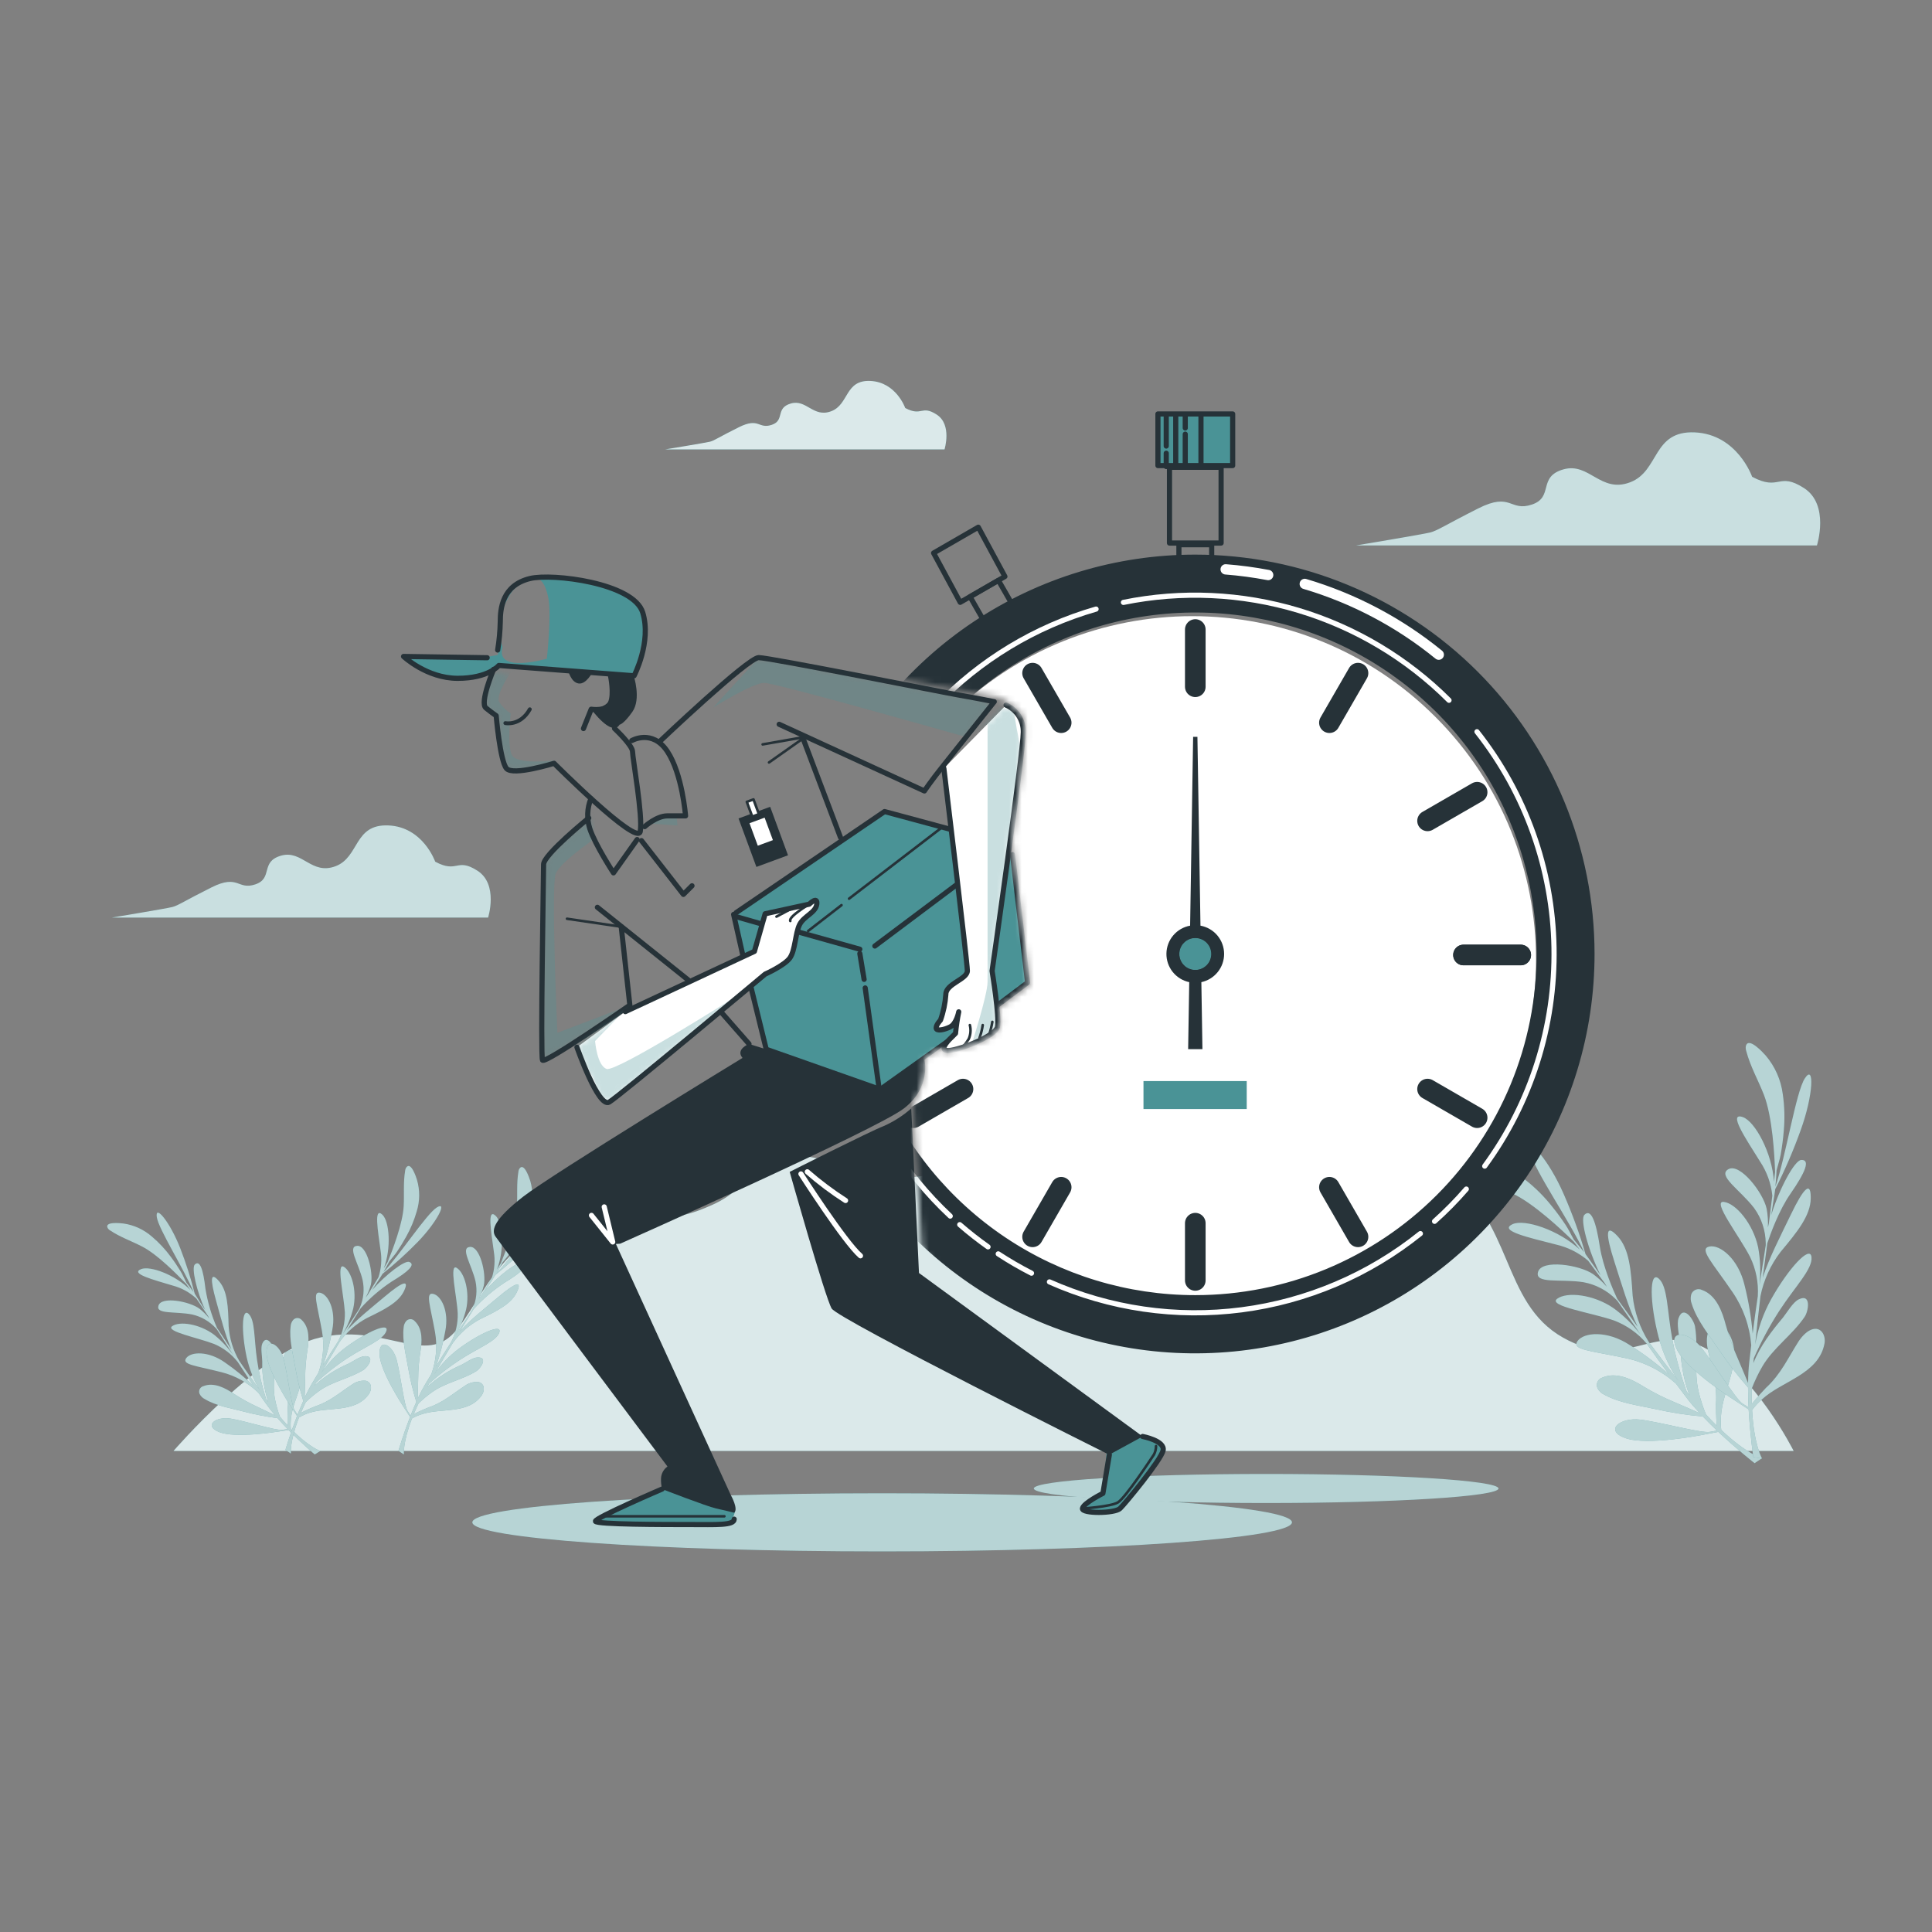 <svg width="313" height="313" viewBox="0 0 313 313" fill="none" xmlns="http://www.w3.org/2000/svg">
<rect x="0" y="0" width="313" height="313" fill="#808080" stroke="none"/>
<path d="M28.107 235.069H290.589C290.589 235.069 284.254 222.405 276.022 218.286C267.79 214.167 263.358 222.405 253.223 216.702C243.088 211 245.311 197.71 233.911 189.784C222.512 181.859 210.48 190.736 200.032 190.104C189.584 189.471 186.417 175.537 174.992 173.953C163.568 172.369 163.906 185.553 153.458 189.471C143.01 193.39 135.804 187.011 128.449 187.255C121.093 187.5 122.433 192 115.466 195.168C108.498 198.336 107.234 196.752 93.938 198.016C80.641 199.281 77.474 212.896 72.722 216.696C67.971 220.496 61.642 214.48 51.827 216.696C42.011 218.912 28.107 235.069 28.107 235.069Z" fill="#4A9396"/>
<g opacity="0.8">
<path d="M28.107 235.069H290.589C290.589 235.069 284.254 222.405 276.022 218.286C267.79 214.167 263.358 222.405 253.223 216.702C243.088 211 245.311 197.71 233.911 189.784C222.512 181.859 210.48 190.736 200.032 190.104C189.584 189.471 186.417 175.537 174.992 173.953C163.568 172.369 163.906 185.553 153.458 189.471C143.01 193.39 135.804 187.011 128.449 187.255C121.093 187.5 122.433 192 115.466 195.168C108.498 198.336 107.234 196.752 93.938 198.016C80.641 199.281 77.474 212.896 72.722 216.696C67.971 220.496 61.642 214.48 51.827 216.696C42.011 218.912 28.107 235.069 28.107 235.069Z" fill="white"/>
</g>
<path d="M248.027 186.905C248.522 189.528 254.462 198.073 256.653 202.88C256.146 202.254 255.558 201.516 254.976 200.833C254.519 200.038 254.112 199.149 253.655 198.467C252.947 197.409 252.202 196.376 251.395 195.393C250.157 193.833 248.741 192.424 247.176 191.193C245.366 189.716 243.164 188.8 240.841 188.558C240.215 188.514 236.64 188.245 237.473 189.684C237.626 189.905 237.83 190.085 238.067 190.21C240.265 191.556 242.694 192.276 245.01 193.34C248.478 194.962 253.06 199.281 254.969 201.159L255.94 202.442C252.528 199.262 246.957 197.434 245.047 198.329C242.687 199.406 247.764 200.508 252.071 201.622C253.998 202.06 255.79 202.961 257.292 204.245C258.118 205.359 259.051 206.611 259.984 207.895C260.096 208.095 260.209 208.283 260.322 208.471C259.66 207.703 258.913 207.014 258.093 206.417C255.89 204.909 249.824 203.995 249.185 206.035C248.547 208.076 252.847 207.143 256.547 207.732C258.549 208.102 260.389 209.079 261.818 210.53L262.062 210.793C262.481 211.419 262.882 211.964 263.258 212.515C264.14 213.804 264.979 215.019 265.762 216.189C264.517 214.558 263.041 213.118 261.38 211.914C258.149 209.698 253.836 209.228 252.265 210.417C250.694 211.607 257.943 212.684 261.505 213.936C263.557 214.717 265.376 216.01 266.788 217.692C267.959 219.35 269.117 220.966 270.363 222.656C268.378 220.898 266.253 219.305 264.009 217.892C260.359 215.501 256.578 215.826 255.57 217.266C254.563 218.706 257.649 218.8 263.389 220.033C266.416 220.675 269.222 222.099 271.527 224.164L273.173 226.355C273.799 227.213 274.582 228.089 275.377 228.953C274.407 228.515 272.973 227.889 271.383 227.207C269.606 226.477 267.887 225.61 266.244 224.615C264.366 223.438 261.812 222.193 259.564 223.194C259.394 223.249 259.237 223.341 259.105 223.462C258.973 223.583 258.868 223.731 258.798 223.896C258.728 224.061 258.694 224.239 258.699 224.418C258.704 224.597 258.747 224.773 258.826 224.934C259.074 225.388 259.463 225.748 259.934 225.961C262.438 227.332 265.524 227.695 268.259 228.302C270.77 228.864 273.315 229.259 275.878 229.485C276.623 230.268 277.399 231.038 278.169 231.764L277.017 231.977C275.659 232.234 269.036 230.399 265.749 229.992C262.463 229.586 259.802 231.745 263.37 232.997C266.939 234.249 275.821 232.459 275.821 232.459L278.388 231.977C281.437 234.85 284.26 237.048 284.26 237.048L285.449 236.246C285.449 236.246 282.989 235.57 278.858 231.664C278.761 230.891 278.748 230.11 278.82 229.335C279.083 224.953 282.695 220.008 279.922 215.77C279.252 214.743 277.806 214.18 277.005 215.307C276.429 216.12 276.46 217.491 276.642 218.437C277.268 221.535 278.238 224.283 278 227.514C278 227.657 278 229.823 278.15 231C277.587 230.443 277.005 229.836 276.391 229.166C275.886 227.949 275.48 226.693 275.177 225.41C274.382 221.998 275.177 218.38 274.607 214.906C274.425 213.842 272.767 211.319 271.953 213.51C271.596 214.48 272.053 216.321 272.116 217.354C272.303 220.277 272.591 223.332 273.743 226.061L273.249 225.435C272.258 222.712 271.487 219.913 270.945 217.066C270.062 212.364 270.213 208.364 268.698 207.112C267.183 205.86 267.264 211.094 268.698 216.596C269.355 219.104 270.423 221.486 271.859 223.645C270.244 221.579 268.635 219.457 267.101 217.385C265.677 215.128 264.789 212.576 264.503 209.923C264.234 205.747 263.984 202.336 262.056 200.264C260.128 198.192 260.04 199.744 261.561 204.458C262.607 207.688 263.859 212.033 265.317 214.956C264.122 213.335 263.001 211.795 261.993 210.399C261.323 208.953 259.696 205.215 259.189 201.985C258.563 197.879 257.761 195.725 256.685 196.814C255.94 197.578 257.311 202.561 259.308 206.618C258.462 205.422 257.83 204.502 257.43 203.957C257.263 203.707 257.075 203.444 256.866 203.168C255.895 199.854 254.714 196.604 253.329 193.44C250.907 187.907 247.495 184.044 248.027 186.905Z" fill="#4A9396"/>
<g opacity="0.6">
<path d="M248.027 186.905C248.522 189.528 254.462 198.073 256.653 202.88C256.146 202.254 255.558 201.516 254.976 200.833C254.519 200.038 254.112 199.149 253.655 198.467C252.947 197.409 252.202 196.376 251.395 195.393C250.157 193.833 248.741 192.424 247.176 191.193C245.366 189.716 243.164 188.8 240.841 188.558C240.215 188.514 236.64 188.245 237.473 189.684C237.626 189.905 237.83 190.085 238.067 190.21C240.265 191.556 242.694 192.276 245.01 193.34C248.478 194.962 253.06 199.281 254.969 201.159L255.94 202.442C252.528 199.262 246.957 197.434 245.047 198.329C242.687 199.406 247.764 200.508 252.071 201.622C253.998 202.06 255.79 202.961 257.292 204.245C258.118 205.359 259.051 206.611 259.984 207.895C260.096 208.095 260.209 208.283 260.322 208.471C259.66 207.703 258.913 207.014 258.093 206.417C255.89 204.909 249.824 203.995 249.185 206.035C248.547 208.076 252.847 207.143 256.547 207.732C258.549 208.102 260.389 209.079 261.818 210.53L262.062 210.793C262.481 211.419 262.882 211.964 263.258 212.515C264.14 213.804 264.979 215.019 265.762 216.189C264.517 214.558 263.041 213.118 261.38 211.914C258.149 209.698 253.836 209.228 252.265 210.417C250.694 211.607 257.943 212.684 261.505 213.936C263.557 214.717 265.376 216.01 266.788 217.692C267.959 219.35 269.117 220.966 270.363 222.656C268.378 220.898 266.253 219.305 264.009 217.892C260.359 215.501 256.578 215.826 255.57 217.266C254.563 218.706 257.649 218.8 263.389 220.033C266.416 220.675 269.222 222.099 271.527 224.164L273.173 226.355C273.799 227.213 274.582 228.089 275.377 228.953C274.407 228.515 272.973 227.889 271.383 227.207C269.606 226.477 267.887 225.61 266.244 224.615C264.366 223.438 261.812 222.193 259.564 223.194C259.394 223.249 259.237 223.341 259.105 223.462C258.973 223.583 258.868 223.731 258.798 223.896C258.728 224.061 258.694 224.239 258.699 224.418C258.704 224.597 258.747 224.773 258.826 224.934C259.074 225.388 259.463 225.748 259.934 225.961C262.438 227.332 265.524 227.695 268.259 228.302C270.77 228.864 273.315 229.259 275.878 229.485C276.623 230.268 277.399 231.038 278.169 231.764L277.017 231.977C275.659 232.234 269.036 230.399 265.749 229.992C262.463 229.586 259.802 231.745 263.37 232.997C266.939 234.249 275.821 232.459 275.821 232.459L278.388 231.977C281.437 234.85 284.26 237.048 284.26 237.048L285.449 236.246C285.449 236.246 282.989 235.57 278.858 231.664C278.761 230.891 278.748 230.11 278.82 229.335C279.083 224.953 282.695 220.008 279.922 215.77C279.252 214.743 277.806 214.18 277.005 215.307C276.429 216.12 276.46 217.491 276.642 218.437C277.268 221.535 278.238 224.283 278 227.514C278 227.657 278 229.823 278.15 231C277.587 230.443 277.005 229.836 276.391 229.166C275.886 227.949 275.48 226.693 275.177 225.41C274.382 221.998 275.177 218.38 274.607 214.906C274.425 213.842 272.767 211.319 271.953 213.51C271.596 214.48 272.053 216.321 272.116 217.354C272.303 220.277 272.591 223.332 273.743 226.061L273.249 225.435C272.258 222.712 271.487 219.913 270.945 217.066C270.062 212.364 270.213 208.364 268.698 207.112C267.183 205.86 267.264 211.094 268.698 216.596C269.355 219.104 270.423 221.486 271.859 223.645C270.244 221.579 268.635 219.457 267.101 217.385C265.677 215.128 264.789 212.576 264.503 209.923C264.234 205.747 263.984 202.336 262.056 200.264C260.128 198.192 260.04 199.744 261.561 204.458C262.607 207.688 263.859 212.033 265.317 214.956C264.122 213.335 263.001 211.795 261.993 210.399C261.323 208.953 259.696 205.215 259.189 201.985C258.563 197.879 257.761 195.725 256.685 196.814C255.94 197.578 257.311 202.561 259.308 206.618C258.462 205.422 257.83 204.502 257.43 203.957C257.263 203.707 257.075 203.444 256.866 203.168C255.895 199.854 254.714 196.604 253.329 193.44C250.907 187.907 247.495 184.044 248.027 186.905Z" fill="white"/>
</g>
<path d="M292.398 174.704C290.946 176.939 289.356 187.224 287.628 192.232C287.716 191.406 287.778 190.492 287.822 189.597C288.041 188.708 288.36 187.788 288.504 186.967C288.717 185.715 288.886 184.463 288.986 183.211C289.167 181.228 289.112 179.229 288.824 177.258C288.526 174.947 287.563 172.772 286.05 170.998C285.656 170.554 283.227 167.868 282.839 169.49C282.796 169.754 282.82 170.025 282.908 170.278C283.565 172.782 284.83 174.967 285.762 177.352C287.152 180.92 287.49 187.205 287.578 189.872C287.528 190.304 287.465 190.849 287.396 191.468C287.121 186.817 284.329 181.659 282.345 180.977C279.891 180.138 282.808 184.432 285.162 188.207C286.253 189.853 286.929 191.739 287.133 193.703C286.964 195.087 286.77 196.633 286.564 198.204C286.507 198.43 286.457 198.642 286.414 198.861C286.462 197.847 286.395 196.831 286.213 195.832C285.656 193.221 281.894 188.376 280.022 189.415C278.15 190.454 281.9 192.745 284.185 195.719C285.379 197.369 286.035 199.347 286.063 201.384C286.063 201.503 286.063 201.622 286.063 201.741C285.957 202.461 285.85 203.156 285.744 203.813C285.493 205.353 285.268 206.805 285.049 208.195C285.272 206.159 285.201 204.101 284.836 202.085C284.016 198.254 281.218 194.936 279.258 194.717C277.299 194.498 281.806 200.27 283.528 203.638C284.482 205.611 284.913 207.797 284.78 209.985C284.485 211.989 284.21 213.961 283.947 216.045C283.719 213.402 283.279 210.781 282.632 208.208C281.637 203.963 278.67 201.585 276.93 201.948C275.189 202.311 277.38 204.489 280.686 209.341C282.428 211.89 283.472 214.851 283.715 217.929C283.609 218.806 283.503 219.707 283.396 220.646C283.277 221.717 283.215 222.875 283.202 224.052C282.795 223.063 282.194 221.617 281.512 220.033C280.729 218.278 280.083 216.466 279.578 214.612C279.014 212.452 278.038 209.798 275.721 208.978C275.56 208.9 275.384 208.859 275.204 208.855C275.025 208.852 274.848 208.887 274.683 208.958C274.519 209.029 274.372 209.135 274.252 209.268C274.132 209.401 274.042 209.558 273.987 209.729C273.854 210.228 273.884 210.757 274.075 211.237C274.926 213.942 276.93 216.346 278.488 218.674C279.923 220.811 281.496 222.852 283.196 224.784C283.196 225.867 283.227 226.956 283.284 228.014L282.301 227.388C281.136 226.637 277.612 220.74 275.515 218.186C273.418 215.632 270 215.35 271.715 218.718C273.43 222.086 281.105 226.913 281.105 226.913L283.296 228.34C283.528 232.521 284.054 236.058 284.054 236.058L285.468 236.296C285.468 236.296 284.154 234.112 283.853 228.44C284.316 227.811 284.847 227.236 285.437 226.725C288.642 223.732 294.67 222.643 295.584 217.654C295.804 216.452 295.153 215.05 293.788 215.313C292.811 215.501 291.91 216.521 291.384 217.316C289.688 219.976 288.504 222.649 286.113 224.828C286.007 224.928 284.523 226.506 283.816 227.457C283.816 226.668 283.784 225.823 283.816 224.916C284.292 223.683 284.865 222.489 285.531 221.347C287.309 218.33 290.382 216.264 292.361 213.347C292.987 212.452 293.5 209.485 291.403 210.511C290.47 210.968 289.525 212.615 288.899 213.403C287.021 215.651 285.143 218.067 284.066 220.834C284.066 220.571 284.116 220.308 284.135 220.045C285.298 217.39 286.671 214.832 288.241 212.396C290.846 208.383 293.706 205.585 293.475 203.632C293.243 201.678 289.719 205.51 286.921 210.518C285.669 212.788 284.802 215.25 284.354 217.804C284.611 215.188 284.905 212.546 285.205 210.004C285.727 207.387 286.845 204.926 288.473 202.812C291.152 199.6 293.325 196.958 293.356 194.129C293.387 191.299 292.254 192.357 290.107 196.821C288.636 199.882 286.551 203.895 285.575 207.006C285.831 205.009 286.082 203.118 286.32 201.416C286.827 199.907 288.198 196.076 290.076 193.39C292.442 189.972 293.356 187.863 291.822 187.919C290.758 187.957 288.292 192.489 286.964 196.821C287.177 195.375 287.353 194.273 287.465 193.622C287.515 193.33 287.559 193.01 287.597 192.664C289.17 189.574 290.545 186.388 291.716 183.124C293.794 177.408 293.976 172.275 292.398 174.704Z" fill="#4A9396"/>
<g opacity="0.6">
<path d="M292.398 174.704C290.946 176.939 289.356 187.224 287.628 192.232C287.716 191.406 287.778 190.492 287.822 189.597C288.041 188.708 288.36 187.788 288.504 186.967C288.717 185.715 288.886 184.463 288.986 183.211C289.167 181.228 289.112 179.229 288.824 177.258C288.526 174.947 287.563 172.772 286.05 170.998C285.656 170.554 283.227 167.868 282.839 169.49C282.796 169.754 282.82 170.025 282.908 170.278C283.565 172.782 284.83 174.967 285.762 177.352C287.152 180.92 287.49 187.205 287.578 189.872C287.528 190.304 287.465 190.849 287.396 191.468C287.121 186.817 284.329 181.659 282.345 180.977C279.891 180.138 282.808 184.432 285.162 188.207C286.253 189.853 286.929 191.739 287.133 193.703C286.964 195.087 286.77 196.633 286.564 198.204C286.507 198.43 286.457 198.642 286.414 198.861C286.462 197.847 286.395 196.831 286.213 195.832C285.656 193.221 281.894 188.376 280.022 189.415C278.15 190.454 281.9 192.745 284.185 195.719C285.379 197.369 286.035 199.347 286.063 201.384C286.063 201.503 286.063 201.622 286.063 201.741C285.957 202.461 285.85 203.156 285.744 203.813C285.493 205.353 285.268 206.805 285.049 208.195C285.272 206.159 285.201 204.101 284.836 202.085C284.016 198.254 281.218 194.936 279.258 194.717C277.299 194.498 281.806 200.27 283.528 203.638C284.482 205.611 284.913 207.797 284.78 209.985C284.485 211.989 284.21 213.961 283.947 216.045C283.719 213.402 283.279 210.781 282.632 208.208C281.637 203.963 278.67 201.585 276.93 201.948C275.189 202.311 277.38 204.489 280.686 209.341C282.428 211.89 283.472 214.851 283.715 217.929C283.609 218.806 283.503 219.707 283.396 220.646C283.277 221.717 283.215 222.875 283.202 224.052C282.795 223.063 282.194 221.617 281.512 220.033C280.729 218.278 280.083 216.466 279.578 214.612C279.014 212.452 278.038 209.798 275.721 208.978C275.56 208.9 275.384 208.859 275.204 208.855C275.025 208.852 274.848 208.887 274.683 208.958C274.519 209.029 274.372 209.135 274.252 209.268C274.132 209.401 274.042 209.558 273.987 209.729C273.854 210.228 273.884 210.757 274.075 211.237C274.926 213.942 276.93 216.346 278.488 218.674C279.923 220.811 281.496 222.852 283.196 224.784C283.196 225.867 283.227 226.956 283.284 228.014L282.301 227.388C281.136 226.637 277.612 220.74 275.515 218.186C273.418 215.632 270 215.35 271.715 218.718C273.43 222.086 281.105 226.913 281.105 226.913L283.296 228.34C283.528 232.521 284.054 236.058 284.054 236.058L285.468 236.296C285.468 236.296 284.154 234.112 283.853 228.44C284.316 227.811 284.847 227.236 285.437 226.725C288.642 223.732 294.67 222.643 295.584 217.654C295.804 216.452 295.153 215.05 293.788 215.313C292.811 215.501 291.91 216.521 291.384 217.316C289.688 219.976 288.504 222.649 286.113 224.828C286.007 224.928 284.523 226.506 283.816 227.457C283.816 226.668 283.784 225.823 283.816 224.916C284.292 223.683 284.865 222.489 285.531 221.347C287.309 218.33 290.382 216.264 292.361 213.347C292.987 212.452 293.5 209.485 291.403 210.511C290.47 210.968 289.525 212.615 288.899 213.403C287.021 215.651 285.143 218.067 284.066 220.834C284.066 220.571 284.116 220.308 284.135 220.045C285.298 217.39 286.671 214.832 288.241 212.396C290.846 208.383 293.706 205.585 293.475 203.632C293.243 201.678 289.719 205.51 286.921 210.518C285.669 212.788 284.802 215.25 284.354 217.804C284.611 215.188 284.905 212.546 285.205 210.004C285.727 207.387 286.845 204.926 288.473 202.812C291.152 199.6 293.325 196.958 293.356 194.129C293.387 191.299 292.254 192.357 290.107 196.821C288.636 199.882 286.551 203.895 285.575 207.006C285.831 205.009 286.082 203.118 286.32 201.416C286.827 199.907 288.198 196.076 290.076 193.39C292.442 189.972 293.356 187.863 291.822 187.919C290.758 187.957 288.292 192.489 286.964 196.821C287.177 195.375 287.353 194.273 287.465 193.622C287.515 193.33 287.559 193.01 287.597 192.664C289.17 189.574 290.545 186.388 291.716 183.124C293.794 177.408 293.976 172.275 292.398 174.704Z" fill="white"/>
</g>
<path d="M25.403 197.19C25.697 199.156 29.885 205.71 31.375 209.353C31.018 208.846 30.605 208.308 30.186 207.782C29.866 207.156 29.591 206.499 29.265 205.973C28.771 205.165 28.245 204.377 27.675 203.619C26.795 202.419 25.776 201.326 24.639 200.364C23.333 199.211 21.719 198.464 19.994 198.217C19.55 198.167 16.864 197.86 17.447 198.955C17.552 199.127 17.701 199.268 17.878 199.362C19.481 200.433 21.265 201.04 22.968 201.923C25.509 203.2 28.796 206.58 30.173 208.014L30.855 208.996C28.408 206.524 24.301 205.015 22.849 205.61C21.058 206.348 24.814 207.319 27.995 208.277C29.42 208.654 30.732 209.377 31.813 210.38C32.402 211.231 33.065 212.202 33.691 213.184C33.766 213.335 33.848 213.479 33.929 213.623C33.459 213.03 32.921 212.494 32.327 212.026C30.724 210.837 26.223 209.979 25.685 211.482C25.146 212.984 28.389 212.414 31.131 212.959C32.615 213.294 33.961 214.076 34.987 215.2C35.043 215.275 35.1 215.338 35.162 215.407C35.456 215.857 35.738 216.302 36.001 216.721C36.627 217.71 37.209 218.637 37.791 219.532C36.909 218.286 35.856 217.171 34.661 216.22C32.314 214.474 29.103 213.998 27.901 214.843C26.699 215.688 32.07 216.721 34.693 217.735C36.201 218.371 37.522 219.382 38.53 220.671C39.35 221.923 40.17 223.175 41.034 224.477C39.603 223.102 38.062 221.846 36.427 220.721C33.773 218.843 30.943 218.962 30.167 220.027C29.39 221.091 31.675 221.235 35.92 222.318C38.156 222.886 40.204 224.03 41.861 225.636C42.23 226.18 42.618 226.737 43.025 227.319C43.513 228.011 44.035 228.677 44.59 229.316C43.876 228.966 42.831 228.453 41.66 227.902C40.357 227.303 39.101 226.607 37.904 225.817C36.521 224.884 34.668 223.883 32.959 224.565C32.83 224.597 32.709 224.657 32.605 224.74C32.501 224.823 32.417 224.928 32.357 225.047C32.298 225.166 32.265 225.296 32.26 225.429C32.256 225.562 32.281 225.695 32.333 225.817C32.511 226.186 32.809 226.484 33.178 226.662C34.993 227.758 37.297 228.114 39.325 228.647C41.177 229.137 43.059 229.505 44.959 229.748C45.498 230.374 46.055 230.95 46.605 231.514L45.742 231.645C44.715 231.795 39.832 230.237 37.397 229.83C34.962 229.423 32.909 230.969 35.519 232.008C38.13 233.047 44.821 231.964 44.821 231.964L46.756 231.683C48.947 233.911 50.987 235.633 50.987 235.633L51.895 235.069C51.895 235.069 50.086 234.493 47.113 231.464C47.064 230.884 47.079 230.3 47.156 229.723C47.476 226.462 50.286 222.875 48.365 219.632C47.895 218.85 46.837 218.38 46.199 219.207C45.803 219.908 45.676 220.729 45.842 221.516C46.205 223.845 46.862 225.898 46.599 228.321C46.599 228.434 46.537 230.049 46.599 230.925C46.199 230.5 45.779 230.03 45.347 229.51C45.006 228.583 44.738 227.631 44.546 226.662C44.058 224.096 44.759 221.416 44.427 218.812C44.321 218.011 43.175 216.083 42.486 217.692C42.192 218.405 42.486 219.795 42.486 220.565C42.442 222.784 42.767 224.995 43.45 227.107C43.332 226.95 43.213 226.794 43.1 226.631C42.45 224.58 41.964 222.48 41.648 220.352C41.128 216.821 41.353 213.842 40.258 212.84C39.162 211.838 39.075 215.776 39.97 219.914C40.392 221.806 41.121 223.617 42.13 225.272C40.984 223.676 39.845 222.055 38.762 220.477C37.763 218.756 37.174 216.829 37.04 214.843C36.959 211.713 36.865 209.172 35.488 207.569C34.111 205.967 33.998 207.118 34.999 210.699C35.688 213.141 36.496 216.415 37.504 218.643C36.665 217.391 35.87 216.214 35.162 215.144C34.27 213.111 33.639 210.974 33.284 208.784C32.927 205.704 32.402 204.07 31.563 204.859C30.987 205.403 31.845 209.159 33.24 212.245C32.614 211.325 32.195 210.624 31.938 210.205C31.822 210.017 31.69 209.808 31.544 209.579C30.914 207.072 30.128 204.607 29.19 202.198C27.544 197.985 25.09 195.018 25.403 197.19Z" fill="#4A9396"/>
<path opacity="0.6" d="M25.403 197.19C25.697 199.156 29.885 205.71 31.375 209.353C31.018 208.846 30.605 208.308 30.186 207.782C29.866 207.156 29.591 206.499 29.265 205.973C28.771 205.165 28.245 204.377 27.675 203.619C26.795 202.419 25.776 201.326 24.639 200.364C23.333 199.211 21.719 198.464 19.994 198.217C19.55 198.167 16.864 197.86 17.447 198.955C17.552 199.127 17.701 199.268 17.878 199.362C19.481 200.433 21.265 201.04 22.968 201.923C25.509 203.2 28.796 206.58 30.173 208.014L30.855 208.996C28.408 206.524 24.301 205.015 22.849 205.61C21.058 206.348 24.814 207.319 27.995 208.277C29.42 208.654 30.732 209.377 31.813 210.38C32.402 211.231 33.065 212.202 33.691 213.184C33.766 213.335 33.848 213.479 33.929 213.623C33.459 213.03 32.921 212.494 32.327 212.026C30.724 210.837 26.223 209.979 25.685 211.482C25.146 212.984 28.389 212.414 31.131 212.959C32.615 213.294 33.961 214.076 34.987 215.2C35.043 215.275 35.1 215.338 35.162 215.407C35.456 215.857 35.738 216.302 36.001 216.721C36.627 217.71 37.209 218.637 37.791 219.532C36.909 218.286 35.856 217.171 34.661 216.22C32.314 214.474 29.103 213.998 27.901 214.843C26.699 215.688 32.07 216.721 34.693 217.735C36.201 218.371 37.522 219.382 38.53 220.671C39.35 221.923 40.17 223.175 41.034 224.477C39.603 223.102 38.062 221.846 36.427 220.721C33.773 218.843 30.943 218.962 30.167 220.027C29.39 221.091 31.675 221.235 35.92 222.318C38.156 222.886 40.204 224.03 41.861 225.636C42.23 226.18 42.618 226.737 43.025 227.319C43.513 228.011 44.035 228.677 44.59 229.316C43.876 228.966 42.831 228.453 41.66 227.902C40.357 227.303 39.101 226.607 37.904 225.817C36.521 224.884 34.668 223.883 32.959 224.565C32.83 224.597 32.709 224.657 32.605 224.74C32.501 224.823 32.417 224.928 32.357 225.047C32.298 225.166 32.265 225.296 32.26 225.429C32.256 225.562 32.281 225.695 32.333 225.817C32.511 226.186 32.809 226.484 33.178 226.662C34.993 227.758 37.297 228.114 39.325 228.647C41.177 229.137 43.059 229.505 44.959 229.748C45.498 230.374 46.055 230.95 46.605 231.514L45.742 231.645C44.715 231.795 39.832 230.237 37.397 229.83C34.962 229.423 32.909 230.969 35.519 232.008C38.13 233.047 44.821 231.964 44.821 231.964L46.756 231.683C48.947 233.911 50.987 235.633 50.987 235.633L51.895 235.069C51.895 235.069 50.086 234.493 47.113 231.464C47.064 230.884 47.079 230.3 47.156 229.723C47.476 226.462 50.286 222.875 48.365 219.632C47.895 218.85 46.837 218.38 46.199 219.207C45.803 219.908 45.676 220.729 45.842 221.516C46.205 223.845 46.862 225.898 46.599 228.321C46.599 228.434 46.537 230.049 46.599 230.925C46.199 230.5 45.779 230.03 45.347 229.51C45.006 228.583 44.738 227.631 44.546 226.662C44.058 224.096 44.759 221.416 44.427 218.812C44.321 218.011 43.175 216.083 42.486 217.692C42.192 218.405 42.486 219.795 42.486 220.565C42.442 222.784 42.767 224.995 43.45 227.107C43.332 226.95 43.213 226.794 43.1 226.631C42.45 224.58 41.964 222.48 41.648 220.352C41.128 216.821 41.353 213.842 40.258 212.84C39.162 211.838 39.075 215.776 39.97 219.914C40.392 221.806 41.121 223.617 42.13 225.272C40.984 223.676 39.845 222.055 38.762 220.477C37.763 218.756 37.174 216.829 37.04 214.843C36.959 211.713 36.865 209.172 35.488 207.569C34.111 205.967 33.998 207.118 34.999 210.699C35.688 213.141 36.496 216.415 37.504 218.643C36.665 217.391 35.87 216.214 35.162 215.144C34.27 213.111 33.639 210.974 33.284 208.784C32.927 205.704 32.402 204.07 31.563 204.859C30.987 205.403 31.845 209.159 33.24 212.245C32.614 211.325 32.195 210.624 31.938 210.205C31.822 210.017 31.69 209.808 31.544 209.579C30.914 207.072 30.128 204.607 29.19 202.198C27.544 197.985 25.09 195.018 25.403 197.19Z" fill="white"/>
<path d="M70.737 195.638C69.066 196.714 64.828 203.231 62.124 206.098C62.437 205.56 62.75 204.959 63.063 204.364C63.482 203.819 63.983 203.294 64.315 202.78C64.847 201.992 65.347 201.184 65.805 200.351C66.533 199.056 67.106 197.68 67.513 196.251C68.029 194.585 68.043 192.804 67.551 191.13C67.42 190.705 66.587 188.132 65.829 189.121C65.717 189.287 65.65 189.479 65.635 189.678C65.316 191.556 65.504 193.434 65.404 195.368C65.26 198.223 63.563 202.605 62.8 204.458C62.637 204.733 62.43 205.084 62.174 205.485C63.426 202.236 63.094 197.872 61.955 196.796C60.54 195.469 61.21 199.3 61.654 202.58C61.892 204.037 61.774 205.53 61.31 206.931C60.772 207.813 60.164 208.809 59.544 209.817L59.238 210.217C59.607 209.546 59.895 208.834 60.095 208.095C60.515 206.148 59.469 201.697 57.848 201.835C56.227 201.973 58.117 204.677 58.749 207.4C59.062 208.891 58.904 210.441 58.299 211.838L58.186 212.083C57.892 212.54 57.61 212.978 57.335 213.391C56.709 214.368 56.083 215.269 55.507 216.177C56.283 214.861 56.864 213.44 57.235 211.957C57.861 209.097 56.965 205.979 55.701 205.228C54.436 204.477 55.701 209.791 55.87 212.608C55.913 214.245 55.536 215.866 54.774 217.316C53.961 218.568 53.172 219.82 52.352 221.185C53 219.312 53.496 217.39 53.835 215.438C54.461 212.245 53.172 209.716 51.87 209.435C50.568 209.153 51.394 211.313 52.158 215.62C52.563 217.89 52.367 220.228 51.588 222.399C51.244 222.963 50.899 223.545 50.536 224.152C50.173 224.759 49.735 225.61 49.359 226.412C49.359 225.61 49.422 224.446 49.441 223.157C49.449 221.721 49.564 220.287 49.785 218.868C50.067 217.228 50.217 215.112 48.89 213.86C48.804 213.757 48.697 213.673 48.575 213.616C48.453 213.559 48.32 213.529 48.186 213.529C48.051 213.529 47.918 213.559 47.797 213.616C47.675 213.673 47.567 213.757 47.481 213.86C47.236 214.158 47.096 214.527 47.081 214.912C46.83 217.022 47.456 219.294 47.801 221.335C48.123 223.24 48.568 225.122 49.134 226.969C48.802 227.701 48.508 228.459 48.201 229.191L47.726 228.459C47.169 227.589 46.574 222.493 45.935 220.108C45.297 217.723 43.043 216.49 43.181 219.307C43.319 222.124 47.062 227.77 47.062 227.77L48.12 229.41C46.993 232.321 46.242 234.894 46.242 234.894L47.125 235.489C47.125 235.489 46.906 233.611 48.439 229.648C48.955 229.336 49.505 229.086 50.079 228.903C53.209 227.852 57.591 228.953 59.77 225.842C60.289 225.091 60.277 223.964 59.269 223.695C58.467 223.62 57.664 223.843 57.016 224.321C55.044 225.611 53.422 227.069 51.125 227.814C51.018 227.852 49.529 228.471 48.752 228.897C48.978 228.359 49.234 227.776 49.529 227.169C50.228 226.482 50.984 225.853 51.788 225.291C53.923 223.783 56.652 223.319 58.894 221.936C59.576 221.516 60.853 219.657 59.112 219.714C58.336 219.714 57.191 220.571 56.502 220.909C54.461 221.783 52.58 222.991 50.937 224.484C51.031 224.315 51.125 224.139 51.225 223.97C52.821 222.509 54.531 221.178 56.339 219.989C59.344 218.061 62.149 217.034 62.599 215.607C63.05 214.18 59.469 215.738 56.039 218.268C54.488 219.429 53.141 220.84 52.051 222.443C53.028 220.74 54.042 219.031 55.025 217.397C56.189 215.782 57.71 214.456 59.469 213.522C62.286 212.158 64.571 211.018 65.46 209.14C66.349 207.262 65.254 207.6 62.424 209.979C60.483 211.613 57.836 213.698 56.214 215.519C57.003 214.267 57.754 213.015 58.437 211.945C59.917 210.301 61.6 208.852 63.444 207.632C66.105 206.035 67.376 204.877 66.312 204.445C65.573 204.145 62.505 206.474 60.271 209.015L61.592 206.993C61.717 206.805 61.848 206.599 61.98 206.367C63.996 204.759 65.909 203.026 67.707 201.178C70.869 197.904 72.565 194.467 70.737 195.638Z" fill="#4A9396"/>
<path opacity="0.6" d="M70.737 195.638C69.066 196.714 64.828 203.231 62.124 206.098C62.437 205.56 62.75 204.959 63.063 204.364C63.482 203.819 63.983 203.294 64.315 202.78C64.847 201.992 65.347 201.184 65.805 200.351C66.533 199.056 67.106 197.68 67.513 196.251C68.029 194.585 68.043 192.804 67.551 191.13C67.42 190.705 66.587 188.132 65.829 189.121C65.717 189.287 65.65 189.479 65.635 189.678C65.316 191.556 65.504 193.434 65.404 195.368C65.26 198.223 63.563 202.605 62.8 204.458C62.637 204.733 62.43 205.084 62.174 205.485C63.426 202.236 63.094 197.872 61.955 196.796C60.54 195.469 61.21 199.3 61.654 202.58C61.892 204.037 61.774 205.53 61.31 206.931C60.772 207.813 60.164 208.809 59.544 209.817L59.238 210.217C59.607 209.546 59.895 208.834 60.095 208.095C60.515 206.148 59.469 201.697 57.848 201.835C56.227 201.973 58.117 204.677 58.749 207.4C59.062 208.891 58.904 210.441 58.299 211.838L58.186 212.083C57.892 212.54 57.61 212.978 57.335 213.391C56.709 214.368 56.083 215.269 55.507 216.177C56.283 214.861 56.864 213.44 57.235 211.957C57.861 209.097 56.965 205.979 55.701 205.228C54.436 204.477 55.701 209.791 55.87 212.608C55.913 214.245 55.536 215.866 54.774 217.316C53.961 218.568 53.172 219.82 52.352 221.185C53 219.312 53.496 217.39 53.835 215.438C54.461 212.245 53.172 209.716 51.87 209.435C50.568 209.153 51.394 211.313 52.158 215.62C52.563 217.89 52.367 220.228 51.588 222.399C51.244 222.963 50.899 223.545 50.536 224.152C50.173 224.759 49.735 225.61 49.359 226.412C49.359 225.61 49.422 224.446 49.441 223.157C49.449 221.721 49.564 220.287 49.785 218.868C50.067 217.228 50.217 215.112 48.89 213.86C48.804 213.757 48.697 213.673 48.575 213.616C48.453 213.559 48.32 213.529 48.186 213.529C48.051 213.529 47.918 213.559 47.797 213.616C47.675 213.673 47.567 213.757 47.481 213.86C47.236 214.158 47.096 214.527 47.081 214.912C46.83 217.022 47.456 219.294 47.801 221.335C48.123 223.24 48.568 225.122 49.134 226.969C48.802 227.701 48.508 228.459 48.201 229.191L47.726 228.459C47.169 227.589 46.574 222.493 45.935 220.108C45.297 217.723 43.043 216.49 43.181 219.307C43.319 222.124 47.062 227.77 47.062 227.77L48.12 229.41C46.993 232.321 46.242 234.894 46.242 234.894L47.125 235.489C47.125 235.489 46.906 233.611 48.439 229.648C48.955 229.336 49.505 229.086 50.079 228.903C53.209 227.852 57.591 228.953 59.77 225.842C60.289 225.091 60.277 223.964 59.269 223.695C58.467 223.62 57.664 223.843 57.016 224.321C55.044 225.611 53.422 227.069 51.125 227.814C51.018 227.852 49.529 228.471 48.752 228.897C48.978 228.359 49.234 227.776 49.529 227.169C50.228 226.482 50.984 225.853 51.788 225.291C53.923 223.783 56.652 223.319 58.894 221.936C59.576 221.516 60.853 219.657 59.112 219.714C58.336 219.714 57.191 220.571 56.502 220.909C54.461 221.783 52.58 222.991 50.937 224.484C51.031 224.315 51.125 224.139 51.225 223.97C52.821 222.509 54.531 221.178 56.339 219.989C59.344 218.061 62.149 217.034 62.599 215.607C63.05 214.18 59.469 215.738 56.039 218.268C54.488 219.429 53.141 220.84 52.051 222.443C53.028 220.74 54.042 219.031 55.025 217.397C56.189 215.782 57.71 214.456 59.469 213.522C62.286 212.158 64.571 211.018 65.46 209.14C66.349 207.262 65.254 207.6 62.424 209.979C60.483 211.613 57.836 213.698 56.214 215.519C57.003 214.267 57.754 213.015 58.437 211.945C59.917 210.301 61.6 208.852 63.444 207.632C66.105 206.035 67.376 204.877 66.312 204.445C65.573 204.145 62.505 206.474 60.271 209.015L61.592 206.993C61.717 206.805 61.848 206.599 61.98 206.367C63.996 204.759 65.909 203.026 67.707 201.178C70.869 197.904 72.565 194.467 70.737 195.638Z" fill="white"/>
<path d="M89.092 195.807C87.414 196.89 83.176 203.406 80.472 206.267C80.785 205.735 81.098 205.134 81.411 204.533C81.83 203.995 82.331 203.463 82.663 202.956C83.195 202.167 83.696 201.359 84.153 200.527C84.88 199.231 85.453 197.855 85.862 196.426C86.377 194.76 86.392 192.98 85.905 191.306C85.768 190.88 84.935 188.307 84.178 189.29C84.066 189.458 83.999 189.652 83.984 189.853C83.671 191.731 83.852 193.609 83.752 195.537C83.608 198.398 81.912 202.78 81.148 204.633C80.985 204.909 80.778 205.259 80.522 205.66C81.774 202.405 81.448 198.041 80.303 196.971C78.888 195.644 79.558 199.475 80.002 202.755C80.244 204.21 80.126 205.701 79.658 207.1C79.12 207.989 78.512 208.978 77.893 209.992C77.786 210.123 77.686 210.261 77.586 210.392C77.933 209.719 78.2 209.006 78.381 208.27C78.807 206.323 77.755 201.873 76.133 202.01C74.512 202.148 76.403 204.852 77.035 207.575C77.348 209.064 77.191 210.613 76.584 212.007L76.472 212.258C76.177 212.709 75.896 213.153 75.62 213.566C74.994 214.537 74.368 215.444 73.792 216.352C74.569 215.034 75.151 213.611 75.52 212.126C76.146 209.272 75.251 206.154 73.986 205.403C72.722 204.652 74.018 209.967 74.155 212.784C74.198 214.421 73.821 216.041 73.06 217.491C72.246 218.743 71.457 219.995 70.637 221.36C71.293 219.49 71.798 217.57 72.146 215.619C72.772 212.427 71.482 209.898 70.18 209.616C68.878 209.334 69.704 211.494 70.475 215.801C70.875 218.073 70.676 220.409 69.899 222.581C69.554 223.144 69.21 223.726 68.847 224.333C68.484 224.941 68.046 225.792 67.67 226.587C67.67 225.792 67.733 224.628 67.751 223.332C67.76 221.898 67.875 220.467 68.096 219.05C68.377 217.41 68.528 215.294 67.201 214.042C67.115 213.938 67.007 213.855 66.885 213.798C66.764 213.74 66.631 213.711 66.496 213.711C66.362 213.711 66.229 213.74 66.107 213.798C65.985 213.855 65.878 213.938 65.792 214.042C65.547 214.339 65.406 214.709 65.391 215.094C65.141 217.197 65.767 219.476 66.111 221.516C66.434 223.409 66.879 225.278 67.445 227.113C67.113 227.852 66.819 228.603 66.512 229.341L66.036 228.603C65.479 227.733 64.884 222.643 64.246 220.258C63.607 217.873 61.354 216.64 61.491 219.457C61.629 222.274 65.373 227.914 65.373 227.914L66.43 229.554C65.304 232.471 64.552 235.044 64.552 235.044L65.435 235.639C65.435 235.639 65.216 233.761 66.75 229.798C67.257 229.51 67.794 229.279 68.352 229.11C71.482 228.058 75.864 229.166 78.043 226.055C78.562 225.297 78.55 224.146 77.542 223.908C76.739 223.83 75.936 224.053 75.288 224.534C73.317 225.823 71.695 227.282 69.398 228.027C69.291 228.058 67.802 228.684 67.025 229.11C67.251 228.565 67.507 227.989 67.802 227.376C68.503 226.69 69.258 226.062 70.061 225.498C72.202 223.989 74.925 223.526 77.166 222.142C77.855 221.723 79.126 219.864 77.385 219.914C76.609 219.914 75.464 220.778 74.775 221.11C72.735 221.988 70.855 223.198 69.21 224.69L69.498 224.171C71.104 222.72 72.822 221.399 74.637 220.221C77.642 218.286 80.447 217.266 80.897 215.839C81.348 214.411 77.767 215.97 74.337 218.499C72.786 219.661 71.439 221.072 70.349 222.675C71.326 220.972 72.34 219.263 73.323 217.623C74.481 216.004 75.995 214.672 77.749 213.729C80.566 212.364 82.85 211.225 83.739 209.316C84.628 207.406 83.533 207.769 80.703 210.155C78.763 211.782 76.115 213.873 74.493 215.695C75.282 214.411 76.033 213.191 76.716 212.114C78.198 210.474 79.881 209.027 81.724 207.807C84.384 206.204 85.655 205.053 84.591 204.621C83.852 204.32 80.785 206.649 78.55 209.19C79.176 208.27 79.602 207.575 79.871 207.168C79.996 206.981 80.127 206.774 80.259 206.542C82.276 204.936 84.191 203.205 85.993 201.359C89.211 198.079 90.907 194.642 89.092 195.807Z" fill="#4A9396"/>
<path opacity="0.6" d="M89.092 195.807C87.414 196.89 83.176 203.406 80.472 206.267C80.785 205.735 81.098 205.134 81.411 204.533C81.83 203.995 82.331 203.463 82.663 202.956C83.195 202.167 83.696 201.359 84.153 200.527C84.88 199.231 85.453 197.855 85.862 196.426C86.377 194.76 86.392 192.98 85.905 191.306C85.768 190.88 84.935 188.307 84.178 189.29C84.066 189.458 83.999 189.652 83.984 189.853C83.671 191.731 83.852 193.609 83.752 195.537C83.608 198.398 81.912 202.78 81.148 204.633C80.985 204.909 80.778 205.259 80.522 205.66C81.774 202.405 81.448 198.041 80.303 196.971C78.888 195.644 79.558 199.475 80.002 202.755C80.244 204.21 80.126 205.701 79.658 207.1C79.12 207.989 78.512 208.978 77.893 209.992C77.786 210.123 77.686 210.261 77.586 210.392C77.933 209.719 78.2 209.006 78.381 208.27C78.807 206.323 77.755 201.873 76.133 202.01C74.512 202.148 76.403 204.852 77.035 207.575C77.348 209.064 77.191 210.613 76.584 212.007L76.472 212.258C76.177 212.709 75.896 213.153 75.62 213.566C74.994 214.537 74.368 215.444 73.792 216.352C74.569 215.034 75.151 213.611 75.52 212.126C76.146 209.272 75.251 206.154 73.986 205.403C72.722 204.652 74.018 209.967 74.155 212.784C74.198 214.421 73.821 216.041 73.06 217.491C72.246 218.743 71.457 219.995 70.637 221.36C71.293 219.49 71.798 217.57 72.146 215.619C72.772 212.427 71.482 209.898 70.18 209.616C68.878 209.334 69.704 211.494 70.475 215.801C70.875 218.073 70.676 220.409 69.899 222.581C69.554 223.144 69.21 223.726 68.847 224.333C68.484 224.941 68.046 225.792 67.67 226.587C67.67 225.792 67.733 224.628 67.751 223.332C67.76 221.898 67.875 220.467 68.096 219.05C68.377 217.41 68.528 215.294 67.201 214.042C67.115 213.938 67.007 213.855 66.885 213.798C66.764 213.74 66.631 213.711 66.496 213.711C66.362 213.711 66.229 213.74 66.107 213.798C65.985 213.855 65.878 213.938 65.792 214.042C65.547 214.339 65.406 214.709 65.391 215.094C65.141 217.197 65.767 219.476 66.111 221.516C66.434 223.409 66.879 225.278 67.445 227.113C67.113 227.852 66.819 228.603 66.512 229.341L66.036 228.603C65.479 227.733 64.884 222.643 64.246 220.258C63.607 217.873 61.354 216.64 61.491 219.457C61.629 222.274 65.373 227.914 65.373 227.914L66.43 229.554C65.304 232.471 64.552 235.044 64.552 235.044L65.435 235.639C65.435 235.639 65.216 233.761 66.75 229.798C67.257 229.51 67.794 229.279 68.352 229.11C71.482 228.058 75.864 229.166 78.043 226.055C78.562 225.297 78.55 224.146 77.542 223.908C76.739 223.83 75.936 224.053 75.288 224.534C73.317 225.823 71.695 227.282 69.398 228.027C69.291 228.058 67.802 228.684 67.025 229.11C67.251 228.565 67.507 227.989 67.802 227.376C68.503 226.69 69.258 226.062 70.061 225.498C72.202 223.989 74.925 223.526 77.166 222.142C77.855 221.723 79.126 219.864 77.385 219.914C76.609 219.914 75.464 220.778 74.775 221.11C72.735 221.988 70.855 223.198 69.21 224.69L69.498 224.171C71.104 222.72 72.822 221.399 74.637 220.221C77.642 218.286 80.447 217.266 80.897 215.839C81.348 214.411 77.767 215.97 74.337 218.499C72.786 219.661 71.439 221.072 70.349 222.675C71.326 220.972 72.34 219.263 73.323 217.623C74.481 216.004 75.995 214.672 77.749 213.729C80.566 212.364 82.85 211.225 83.739 209.316C84.628 207.406 83.533 207.769 80.703 210.155C78.763 211.782 76.115 213.873 74.493 215.695C75.282 214.411 76.033 213.191 76.716 212.114C78.198 210.474 79.881 209.027 81.724 207.807C84.384 206.204 85.655 205.053 84.591 204.621C83.852 204.32 80.785 206.649 78.55 209.19C79.176 208.27 79.602 207.575 79.871 207.168C79.996 206.981 80.127 206.774 80.259 206.542C82.276 204.936 84.191 203.205 85.993 201.359C89.211 198.079 90.907 194.642 89.092 195.807Z" fill="white"/>
<path d="M283.86 77.242C283.86 77.242 281.462 70.356 274.564 70.049C267.665 69.743 268.867 76.347 264.072 78.144C259.277 79.94 257.474 74.845 253.273 76.046C249.073 77.248 251.777 80.541 248.178 81.743C244.578 82.945 244.879 79.646 239.483 82.369C234.086 85.092 232.885 85.969 231.683 86.269C230.481 86.57 219.688 88.366 219.688 88.366H294.358C294.358 88.366 296.461 81.768 292.261 79.07C288.06 76.372 288.361 79.646 283.86 77.242Z" fill="#4A9396"/>
<path opacity="0.7" d="M283.86 77.242C283.86 77.242 281.462 70.356 274.564 70.049C267.665 69.743 268.867 76.347 264.072 78.144C259.277 79.94 257.474 74.845 253.273 76.046C249.073 77.248 251.777 80.541 248.178 81.743C244.578 82.945 244.879 79.646 239.483 82.369C234.086 85.092 232.885 85.969 231.683 86.269C230.481 86.57 219.688 88.366 219.688 88.366H294.358C294.358 88.366 296.461 81.768 292.261 79.07C288.06 76.372 288.361 79.646 283.86 77.242Z" fill="white"/>
<path d="M146.653 66.099C146.653 66.099 145.194 61.918 141.019 61.717C136.843 61.517 137.569 65.53 134.658 66.625C131.748 67.721 130.658 64.622 128.11 65.373C125.563 66.124 127.203 68.103 125.024 68.829C122.846 69.555 123.021 67.577 119.747 69.192C116.473 70.807 115.753 71.376 115.021 71.558C114.288 71.74 107.753 72.81 107.753 72.81H153.019C153.019 72.81 154.271 68.81 151.767 67.176C149.263 65.542 149.376 67.552 146.653 66.099Z" fill="#4A9396"/>
<path opacity="0.8" d="M146.653 66.099C146.653 66.099 145.194 61.918 141.019 61.717C136.843 61.517 137.569 65.53 134.658 66.625C131.748 67.721 130.658 64.622 128.11 65.373C125.563 66.124 127.203 68.103 125.024 68.829C122.846 69.555 123.021 67.577 119.747 69.192C116.473 70.807 115.753 71.376 115.021 71.558C114.288 71.74 107.753 72.81 107.753 72.81H153.019C153.019 72.81 154.271 68.81 151.767 67.176C149.263 65.542 149.376 67.552 146.653 66.099Z" fill="white"/>
<path d="M70.506 139.598C70.506 139.598 68.547 133.964 62.919 133.726C57.291 133.488 58.262 138.866 54.349 140.337C50.437 141.808 48.959 137.639 45.535 138.621C42.111 139.604 44.283 142.29 41.372 143.273C38.461 144.255 38.68 141.557 34.273 143.761C29.866 145.964 28.89 146.697 27.907 146.947C26.924 147.198 18.116 148.656 18.116 148.656H79.076C79.076 148.656 80.785 143.273 77.361 141.069C73.937 138.866 74.174 141.57 70.506 139.598Z" fill="#4A9396"/>
<g opacity="0.7">
<path d="M70.506 139.598C70.506 139.598 68.547 133.964 62.919 133.726C57.291 133.488 58.262 138.866 54.349 140.337C50.437 141.808 48.959 137.639 45.535 138.621C42.111 139.604 44.283 142.29 41.372 143.273C38.461 144.255 38.68 141.557 34.273 143.761C29.866 145.964 28.89 146.697 27.907 146.947C26.924 147.198 18.116 148.656 18.116 148.656H79.076C79.076 148.656 80.785 143.273 77.361 141.069C73.937 138.866 74.174 141.57 70.506 139.598Z" fill="white"/>
</g>
<path d="M142.916 251.339C179.584 251.339 209.31 249.231 209.31 246.631C209.31 244.032 179.584 241.924 142.916 241.924C106.248 241.924 76.522 244.032 76.522 246.631C76.522 249.231 106.248 251.339 142.916 251.339Z" fill="#4A9396"/>
<path d="M205.128 243.501C225.916 243.501 242.769 242.448 242.769 241.148C242.769 239.848 225.916 238.794 205.128 238.794C184.339 238.794 167.486 239.848 167.486 241.148C167.486 242.448 184.339 243.501 205.128 243.501Z" fill="#4A9396"/>
<g opacity="0.6">
<path d="M142.916 251.339C179.584 251.339 209.31 249.231 209.31 246.631C209.31 244.032 179.584 241.924 142.916 241.924C106.248 241.924 76.522 244.032 76.522 246.631C76.522 249.231 106.248 251.339 142.916 251.339Z" fill="white"/>
<path d="M205.128 243.501C225.916 243.501 242.769 242.448 242.769 241.148C242.769 239.848 225.916 238.794 205.128 238.794C184.339 238.794 167.486 239.848 167.486 241.148C167.486 242.448 184.339 243.501 205.128 243.501Z" fill="white"/>
</g>
<path d="M142.435 176.438L154.109 168.075" stroke="#263238" stroke-width="0.835" stroke-linecap="round" stroke-linejoin="round"/>
<path d="M179.337 234.537L178.68 241.955C178.68 241.955 175.356 243.414 175.362 243.902C175.369 244.39 175.988 245.06 178.699 245.06C181.409 245.06 182.292 244.034 182.292 243.264C182.292 242.494 188.064 236.077 188.064 236.077C188.205 235.692 188.245 235.277 188.178 234.872C188.111 234.467 187.94 234.086 187.682 233.767C186.781 232.741 183.701 232.615 183.701 232.615L179.337 234.537Z" fill="#4A9396"/>
<path d="M175.368 244.397C175.368 244.397 179.882 244.102 181.09 243.414C182.298 242.725 186.599 236.177 186.943 235.658C187.168 235.234 187.286 234.761 187.287 234.281" stroke="#263238" stroke-width="0.418" stroke-linecap="round" stroke-linejoin="round"/>
<path d="M185.121 232.722C185.121 232.722 188.783 233.417 188.432 234.988C188.082 236.559 182.335 243.527 181.465 244.378C180.595 245.229 175.205 245.248 175.368 244.378C175.531 243.508 178.679 241.937 178.679 241.937L179.725 235.677" stroke="#263238" stroke-width="0.835" stroke-linecap="round" stroke-linejoin="round"/>
<path d="M107.998 240.566L97.219 245.83C97.219 245.83 95.81 246.857 98.633 246.857C101.457 246.857 116.337 246.982 116.337 246.982C116.337 246.982 118.008 247.37 118.39 246.6C119.016 245.348 119.291 244.547 118.903 244.159C118.515 243.771 107.998 240.566 107.998 240.566Z" fill="#4A9396"/>
<path d="M98.232 245.649H117.357" stroke="#263238" stroke-width="0.418" stroke-linecap="round" stroke-linejoin="round"/>
<path d="M107.272 241.235C107.272 241.235 96.292 245.943 96.467 246.462C96.642 246.982 107.616 246.988 111.798 246.988C115.979 246.988 118.947 247.164 118.947 246.118" stroke="#263238" stroke-width="0.835" stroke-linecap="round" stroke-linejoin="round"/>
<path d="M185.122 232.722L148.882 206.236L147.63 179.574C146.295 180.75 144.788 181.715 143.161 182.435C140.92 183.293 127.937 189.853 127.937 189.853C127.937 189.853 133.689 210.242 134.735 211.989C135.78 213.735 179.694 235.683 179.694 235.683L185.122 232.722Z" fill="#263238"/>
<path d="M118.94 245.073C118.94 245.073 117.544 244.722 115.979 244.372C114.414 244.021 107.266 241.242 107.266 241.242C107.124 240.673 107.065 240.087 107.09 239.501C107.109 239.124 107.212 238.755 107.393 238.424C107.574 238.092 107.828 237.806 108.136 237.586C108.136 237.586 80.948 201.34 80.254 200.295C79.559 199.25 80.078 197.503 84.786 193.847C89.493 190.191 120.293 171.393 120.293 171.393C119.109 169.99 121.338 169.126 121.338 169.126L124.13 169.997L142.428 176.444L149.746 171.568C149.746 171.568 150.967 176.094 146.434 179.581C141.902 183.067 100.467 201.491 100.467 201.491L99.779 201.534L118.421 242.262C118.421 242.262 119.673 244.491 118.94 245.073Z" fill="#263238"/>
<path d="M95.822 196.902L99.265 201.209L97.888 195.525" stroke="white" stroke-width="0.835" stroke-linecap="round" stroke-linejoin="round"/>
<path d="M129.758 190.185C129.758 190.185 136.819 201.209 139.404 203.45" stroke="white" stroke-width="0.835" stroke-linecap="round" stroke-linejoin="round"/>
<path d="M130.791 189.841C132.738 191.544 134.809 193.099 136.988 194.492" stroke="white" stroke-width="0.835" stroke-linecap="round" stroke-linejoin="round"/>
<g style="mix-blend-mode:multiply">
<path d="M143.173 131.479L118.722 148.143L124.068 170.178L142.215 176.263L166.429 159.01L163.506 136.844L143.173 131.479Z" fill="#4A9396"/>
</g>
<path d="M118.853 148.143L120.405 155.029" stroke="#263238" stroke-width="0.835" stroke-linecap="round" stroke-linejoin="round"/>
<path d="M121.695 160.056L124.137 169.99L142.435 176.438L140.169 160.056" stroke="#263238" stroke-width="0.835" stroke-linecap="round" stroke-linejoin="round"/>
<path d="M139.993 158.666L139.298 154.484" stroke="#263238" stroke-width="0.835" stroke-linecap="round" stroke-linejoin="round"/>
<path d="M161.603 162.848L166.479 159.186L164.038 138.452" stroke="#263238" stroke-width="0.835" stroke-linecap="round" stroke-linejoin="round"/>
<path d="M141.733 153.264L154.98 143.329" stroke="#263238" stroke-width="0.835" stroke-linecap="round" stroke-linejoin="round"/>
<path d="M154.285 134.44L143.305 131.479L119.254 147.861" stroke="#263238" stroke-width="0.835" stroke-linecap="round" stroke-linejoin="round"/>
<path d="M119.429 148.556L123.091 149.601" stroke="#263238" stroke-width="0.835" stroke-linecap="round" stroke-linejoin="round"/>
<path d="M129.363 150.997L139.298 153.783" stroke="#263238" stroke-width="0.835" stroke-linecap="round" stroke-linejoin="round"/>
<path d="M152.538 134.095L137.552 145.595" stroke="#263238" stroke-width="0.418" stroke-linecap="round" stroke-linejoin="round"/>
<path d="M136.331 146.641L130.929 150.822" stroke="#263238" stroke-width="0.418" stroke-linecap="round" stroke-linejoin="round"/>
<path d="M152.914 124.48C152.914 124.48 156.72 155.874 156.72 157.27C156.72 158.666 153.233 159.361 153.233 161.101C153.135 162.528 152.843 163.935 152.363 165.283C152.363 165.283 151.668 165.984 151.668 166.535C151.668 167.086 152.889 166.885 153.934 166.366C154.98 165.846 155.324 163.924 155.324 163.924C155.085 165.076 154.911 166.24 154.804 167.411L154.109 168.106C154.109 168.106 152.019 170.022 153.408 170.197C154.798 170.372 161.252 167.931 161.603 166.366C161.953 164.801 160.726 157.301 160.726 157.301C160.726 157.301 165.784 121.926 165.784 118.615C165.809 117.689 165.556 116.777 165.058 115.997C164.561 115.216 163.841 114.602 162.992 114.233" fill="white"/>
<mask id="mask0_757_8188" style="mask-type:luminance" maskUnits="userSpaceOnUse" x="151" y="114" width="15" height="57">
<path d="M152.914 124.48C152.914 124.48 156.72 155.874 156.72 157.27C156.72 158.666 153.233 159.361 153.233 161.101C153.135 162.528 152.843 163.935 152.363 165.283C152.363 165.283 151.668 165.984 151.668 166.535C151.668 167.086 152.889 166.885 153.934 166.366C154.98 165.846 155.324 163.924 155.324 163.924C155.085 165.076 154.911 166.24 154.804 167.411L154.109 168.106C154.109 168.106 152.019 170.022 153.408 170.197C154.798 170.372 161.252 167.931 161.603 166.366C161.953 164.801 160.726 157.301 160.726 157.301C160.726 157.301 165.784 121.926 165.784 118.615C165.809 117.689 165.556 116.777 165.058 115.997C164.561 115.216 163.841 114.602 162.992 114.233" fill="white"/>
</mask>
<g mask="url(#mask0_757_8188)">
<g style="mix-blend-mode:multiply" opacity="0.3">
<path d="M165.759 123.022C165.027 120.236 164.232 115.178 164.232 115.178L160.914 114.17L156.532 119.435L159.994 117.306V159.079C159.994 161.208 157.334 169.452 157.334 169.452C157.334 169.452 162.836 168.294 161.947 163.286C161.058 158.278 159.994 159.079 161.59 148.969C163.187 138.859 166.517 125.826 165.759 123.022Z" fill="#4A9396"/>
</g>
</g>
<path d="M152.914 124.48C152.914 124.48 156.72 155.874 156.72 157.27C156.72 158.666 153.233 159.361 153.233 161.101C153.135 162.528 152.843 163.935 152.363 165.283C152.363 165.283 151.668 165.984 151.668 166.535C151.668 167.086 152.889 166.885 153.934 166.366C154.98 165.846 155.324 163.924 155.324 163.924C155.085 165.076 154.911 166.24 154.804 167.411L154.109 168.106C154.109 168.106 152.019 170.022 153.408 170.197C154.798 170.372 161.252 167.931 161.603 166.366C161.953 164.801 160.726 157.301 160.726 157.301C160.726 157.301 165.784 121.926 165.784 118.615C165.809 117.689 165.556 116.777 165.058 115.997C164.561 115.216 163.841 114.602 162.992 114.233" stroke="#263238" stroke-width="0.835" stroke-linecap="round" stroke-linejoin="round"/>
<path d="M157.126 166.072C157.316 166.815 157.254 167.601 156.951 168.306C156.608 168.866 156.205 169.387 155.749 169.859" stroke="#263238" stroke-width="0.418" stroke-linecap="round" stroke-linejoin="round"/>
<path d="M159.211 166.072C159.108 166.776 158.934 167.468 158.691 168.137" stroke="#263238" stroke-width="0.418" stroke-linecap="round" stroke-linejoin="round"/>
<path d="M160.764 165.552C160.658 166.256 160.484 166.948 160.244 167.618" stroke="#263238" stroke-width="0.418" stroke-linecap="round" stroke-linejoin="round"/>
<path d="M104.468 100.31C104.267 98.507 100.662 95.102 95.654 94.1C90.646 93.099 85.231 93.099 83.228 94.726C82.476 95.321 81.975 96.704 81.65 98.194C82.007 97.431 82.727 95.885 83.472 95.265C87.159 92.191 88.185 94.013 88.799 96.698C89.412 99.384 88.592 106.714 88.592 106.714C88.592 106.714 80.191 109.174 81.418 104.868C81.238 104.254 81.112 103.625 81.043 102.99C81.043 103.309 81.043 103.503 81.043 103.503L80.642 106.107L77.237 106.733L65.405 106.357C65.405 106.357 71.427 110.113 74.833 110.113C77.034 110.023 79.142 109.206 80.83 107.791L102.74 109.462C102.74 109.462 104.668 102.113 104.468 100.31Z" fill="#4A9396"/>
<path d="M78.927 106.558L65.38 106.351C65.38 106.351 69.136 109.894 74.144 109.894C79.152 109.894 80.817 107.81 80.817 107.81L102.727 109.481C102.727 109.481 105.588 104.029 104.129 99.24C102.671 94.451 89.525 92.842 85.869 93.725C81.349 94.82 81.049 98.639 81.049 100.723C81.016 102.261 80.876 103.794 80.629 105.312" stroke="#263238" stroke-width="0.835" stroke-linecap="round" stroke-linejoin="round"/>
<mask id="mask1_757_8188" style="mask-type:luminance" maskUnits="userSpaceOnUse" x="78" y="108" width="26" height="28">
<path d="M79.972 108.436C79.972 108.436 77.674 113.857 78.72 114.696C79.765 115.535 80.385 115.948 80.385 115.948C80.385 115.948 81.011 123.241 82.05 124.493C83.089 125.745 89.763 123.66 89.763 123.66C89.763 123.66 103.29 137.2 103.729 134.696C104.167 132.192 102.477 122.802 102.477 121.776C102.477 120.749 99.559 118.02 99.559 118.02" fill="white"/>
</mask>
<g mask="url(#mask1_757_8188)">
<g style="mix-blend-mode:multiply" opacity="0.3">
<path d="M91.59 108.743L82.745 108.899C82.745 108.899 80.241 112.624 80.867 113.713C81.351 114.466 81.992 115.106 82.745 115.591C82.745 115.591 82.119 120.561 82.901 122.27C83.684 123.979 89.887 123.197 89.887 123.197C88.514 124.009 86.971 124.489 85.38 124.599C82.432 124.906 81.505 124.286 81.036 122.577C80.566 120.868 80.41 115.96 80.41 115.96L78.25 113.713L79.802 109.519L81.511 107.816L91.59 108.743Z" fill="#4A9396"/>
</g>
</g>
<path d="M79.972 108.436C79.972 108.436 77.674 113.857 78.72 114.696C79.765 115.535 80.385 115.948 80.385 115.948C80.385 115.948 81.011 123.241 82.05 124.493C83.089 125.745 89.763 123.66 89.763 123.66C89.763 123.66 103.29 137.2 103.729 134.696C104.167 132.192 102.477 122.802 102.477 121.776C102.477 120.749 99.559 118.02 99.559 118.02" stroke="#263238" stroke-width="0.835" stroke-linecap="round" stroke-linejoin="round"/>
<path d="M92.06 108.642C92.06 108.642 92.473 110.52 93.725 110.727C94.977 110.933 96.016 108.849 96.016 108.849L92.06 108.642Z" fill="#263238"/>
<path d="M102.665 109.481C102.665 109.481 103.917 113.237 102.452 115.316C100.987 117.394 100.374 117.4 100.374 117.4C99.122 119.485 95.785 114.896 95.785 114.896C95.785 114.896 98.289 114.783 98.915 113.118C99.541 111.453 98.665 109.018 98.665 109.018L102.665 109.481Z" fill="#263238"/>
<path d="M98.908 109.481C98.908 109.481 99.534 112.398 98.908 113.863C98.282 115.328 95.778 114.902 95.778 114.902L94.526 118.032" stroke="#263238" stroke-width="0.835" stroke-linecap="round" stroke-linejoin="round"/>
<path d="M81.869 117.15C81.869 117.15 84.285 117.669 85.832 114.909" stroke="#263238" stroke-width="0.626" stroke-linecap="round" stroke-linejoin="round"/>
<path d="M124.773 130.709L119.65 132.596L122.543 140.45L127.665 138.563L124.773 130.709Z" fill="#263238"/>
<path d="M123.876 132.466L121.427 133.368L122.768 137.01L125.218 136.108L123.876 132.466Z" fill="white"/>
<path d="M122.071 129.511L120.99 129.909L121.871 132.3L122.952 131.902L122.071 129.511Z" fill="white" stroke="#263238" stroke-width="0.418" stroke-linecap="round" stroke-linejoin="round"/>
<path d="M116.706 163.83L121.345 169.12" stroke="#263238" stroke-width="0.835" stroke-linecap="round" stroke-linejoin="round"/>
<mask id="mask2_757_8188" style="mask-type:luminance" maskUnits="userSpaceOnUse" x="143" y="61" width="129" height="172">
<path d="M144.112 109.456L145.283 109.907L161.985 112.962C161.985 112.962 164.708 114.395 165.665 115.923C166.623 117.45 165.759 123.022 165.759 123.022L164.013 136.13L166.811 159.63L161.928 163.292L162.116 165.615C162.247 165.652 162.085 168.713 154.842 169.997C154.842 169.997 153.339 170.748 152.901 170.416C151.793 169.583 152.682 169.652 152.682 169.652L149.753 171.53C149.908 173.007 149.75 174.501 149.289 175.912C148.526 178.416 148 178.905 148 178.905L149.333 202.198L152.544 206.774L194.486 232.233H271.81V61.661H143.167V109.099L144.112 109.456Z" fill="white"/>
</mask>
<g mask="url(#mask2_757_8188)">
<path d="M164.357 98.564L159.756 101.218L157.158 96.68L161.753 94.031L164.357 98.564Z" stroke="#263238" stroke-width="0.835" stroke-linecap="round" stroke-linejoin="round"/>
<path d="M162.805 93.399L155.562 97.581L151.249 89.593L158.492 85.411L162.805 93.399Z" stroke="#263238" stroke-width="0.835" stroke-linecap="round" stroke-linejoin="round"/>
<path d="M232.538 194.89C254.286 173.142 254.286 137.882 232.538 116.134C210.791 94.386 175.53 94.386 153.782 116.134C132.034 137.882 132.034 173.142 153.782 194.89C175.53 216.638 210.791 216.638 232.538 194.89Z" fill="white"/>
<path d="M193.647 90.269C180.933 90.266 168.502 94.032 157.928 101.094C147.354 108.155 139.112 118.194 134.243 129.94C129.375 141.686 128.099 154.612 130.578 167.083C133.056 179.554 139.177 191.01 148.166 200.002C157.156 208.994 168.61 215.119 181.081 217.6C193.551 220.082 206.477 218.81 218.225 213.946C229.972 209.081 240.013 200.841 247.078 190.269C254.142 179.697 257.913 167.268 257.913 154.553C257.913 137.507 251.142 121.159 239.091 109.104C227.039 97.049 210.693 90.274 193.647 90.269ZM193.647 210.242C182.628 210.242 171.857 206.975 162.694 200.853C153.532 194.731 146.391 186.029 142.174 175.849C137.958 165.668 136.854 154.466 139.004 143.659C141.154 132.851 146.46 122.924 154.252 115.132C162.043 107.341 171.971 102.034 182.778 99.885C193.586 97.735 204.788 98.838 214.968 103.055C225.149 107.272 233.85 114.413 239.972 123.575C246.094 132.737 249.361 143.509 249.361 154.528C249.361 161.845 247.92 169.089 245.121 175.849C242.321 182.608 238.217 188.75 233.043 193.924C227.87 199.097 221.728 203.201 214.968 206.001C208.209 208.801 200.964 210.242 193.647 210.242Z" fill="#263238" stroke="#263238" stroke-width="0.835" stroke-linecap="round" stroke-linejoin="round"/>
<path d="M233.092 106.063C226.686 100.843 219.307 96.947 211.383 94.601" stroke="white" stroke-width="1.67" stroke-linecap="round" stroke-linejoin="round"/>
<path d="M205.454 93.161C203.178 92.729 200.879 92.422 198.568 92.241" stroke="white" stroke-width="1.67" stroke-linecap="round" stroke-linejoin="round"/>
<path d="M240.535 188.921C248.045 178.665 251.989 166.232 251.763 153.522C251.537 140.813 247.154 128.527 239.283 118.546" stroke="white" stroke-width="0.835" stroke-linecap="round" stroke-linejoin="round"/>
<path d="M232.41 197.866C234.236 196.236 235.954 194.49 237.556 192.639" stroke="white" stroke-width="0.835" stroke-linecap="round" stroke-linejoin="round"/>
<path d="M170.017 207.675C179.787 212.014 190.562 213.579 201.163 212.199C211.764 210.819 221.78 206.546 230.113 199.85" stroke="white" stroke-width="0.835" stroke-linecap="round" stroke-linejoin="round"/>
<path d="M161.722 203.137C163.461 204.277 165.26 205.322 167.112 206.267" stroke="white" stroke-width="0.835" stroke-linecap="round" stroke-linejoin="round"/>
<path d="M155.486 198.404C156.952 199.68 158.482 200.882 160.069 202.004" stroke="white" stroke-width="0.835" stroke-linecap="round" stroke-linejoin="round"/>
<path d="M177.572 98.676C167.694 101.521 158.747 106.934 151.642 114.363C144.537 121.792 139.528 130.972 137.127 140.967C134.726 150.962 135.017 161.415 137.972 171.261C140.927 181.107 146.439 189.993 153.947 197.015" stroke="white" stroke-width="0.835" stroke-linecap="round" stroke-linejoin="round"/>
<path d="M234.751 113.45C227.951 106.659 219.575 101.656 210.371 98.889C201.167 96.123 191.422 95.677 182.004 97.593" stroke="white" stroke-width="0.835" stroke-linecap="round" stroke-linejoin="round"/>
<path d="M201.98 175.142H185.253V179.674H201.98V175.142Z" fill="#4A9396"/>
<path d="M198.317 154.553C198.317 153.461 197.934 152.403 197.234 151.564C196.533 150.726 195.561 150.16 194.486 149.965L193.992 119.372H193.297L192.809 149.965C191.744 150.156 190.78 150.711 190.08 151.535C189.379 152.359 188.987 153.4 188.97 154.481C188.953 155.562 189.312 156.616 189.986 157.461C190.66 158.307 191.607 158.892 192.665 159.117L192.489 169.972H194.805L194.63 159.117C195.673 158.891 196.608 158.315 197.278 157.485C197.949 156.655 198.316 155.62 198.317 154.553ZM193.647 157.057C193.152 157.057 192.668 156.91 192.256 156.635C191.844 156.36 191.524 155.969 191.334 155.511C191.144 155.054 191.095 154.55 191.192 154.065C191.288 153.579 191.527 153.133 191.877 152.783C192.227 152.432 192.673 152.194 193.159 152.097C193.645 152.001 194.148 152.05 194.606 152.24C195.063 152.429 195.454 152.75 195.729 153.162C196.005 153.574 196.151 154.058 196.151 154.553C196.151 154.882 196.087 155.208 195.961 155.511C195.835 155.815 195.65 156.091 195.418 156.324C195.185 156.556 194.909 156.741 194.606 156.867C194.302 156.992 193.976 157.057 193.647 157.057Z" fill="#263238"/>
<path d="M193.648 157.126C195.069 157.126 196.221 155.974 196.221 154.553C196.221 153.132 195.069 151.98 193.648 151.98C192.227 151.98 191.075 153.132 191.075 154.553C191.075 155.974 192.227 157.126 193.648 157.126Z" fill="#4A9396"/>
<path d="M193.647 101.988V111.259" stroke="#263238" stroke-width="3.34" stroke-linecap="round" stroke-linejoin="round"/>
<path d="M193.647 198.167V207.438" stroke="#263238" stroke-width="3.34" stroke-linecap="round" stroke-linejoin="round"/>
<path d="M167.287 109.055L171.92 117.081" stroke="#263238" stroke-width="3.34" stroke-linecap="round" stroke-linejoin="round"/>
<path d="M215.376 192.345L220.008 200.376" stroke="#263238" stroke-width="3.34" stroke-linecap="round" stroke-linejoin="round"/>
<path d="M147.987 128.349L156.013 132.987" stroke="#263238" stroke-width="3.34" stroke-linecap="round" stroke-linejoin="round"/>
<path d="M231.276 176.438L239.308 181.077" stroke="#263238" stroke-width="3.34" stroke-linecap="round" stroke-linejoin="round"/>
<path d="M246.37 154.716H237.099" stroke="#263238" stroke-width="3.34" stroke-linecap="round" stroke-linejoin="round"/>
<path d="M150.191 154.716H140.92" stroke="#263238" stroke-width="3.34" stroke-linecap="round" stroke-linejoin="round"/>
<path d="M246.37 154.716H237.099" stroke="#263238" stroke-width="3.34" stroke-linecap="round" stroke-linejoin="round"/>
<path d="M150.191 154.716H140.92" stroke="#263238" stroke-width="3.34" stroke-linecap="round" stroke-linejoin="round"/>
<path d="M239.308 128.349L231.276 132.987" stroke="#263238" stroke-width="3.34" stroke-linecap="round" stroke-linejoin="round"/>
<path d="M156.013 176.438L147.987 181.077" stroke="#263238" stroke-width="3.34" stroke-linecap="round" stroke-linejoin="round"/>
<path d="M220.008 109.055L215.376 117.081" stroke="#263238" stroke-width="3.34" stroke-linecap="round" stroke-linejoin="round"/>
<path d="M171.92 192.345L167.287 200.376" stroke="#263238" stroke-width="3.34" stroke-linecap="round" stroke-linejoin="round"/>
<path d="M196.302 88.247H190.993V92.942H196.302V88.247Z" stroke="#263238" stroke-width="0.835" stroke-linecap="round" stroke-linejoin="round"/>
<path d="M197.829 75.702H189.466V87.978H197.829V75.702Z" stroke="#263238" stroke-width="0.835" stroke-linecap="round" stroke-linejoin="round"/>
<path d="M199.57 67.063H187.463V75.427H199.57V67.063Z" fill="#4A9396"/>
<path d="M199.702 67.063H187.595V75.427H199.702V67.063Z" stroke="#263238" stroke-width="0.835" stroke-linecap="round" stroke-linejoin="round"/>
<path d="M188.94 72.265V67.251" stroke="#263238" stroke-width="0.835" stroke-linecap="round" stroke-linejoin="round"/>
<path d="M188.94 75.583V73.424" stroke="#263238" stroke-width="0.835" stroke-linecap="round" stroke-linejoin="round"/>
<path d="M190.48 75.583V67.251" stroke="#263238" stroke-width="0.835" stroke-linecap="round" stroke-linejoin="round"/>
<path d="M192.021 69.336V67.251" stroke="#263238" stroke-width="0.835" stroke-linecap="round" stroke-linejoin="round"/>
<path d="M192.021 75.583V70.337" stroke="#263238" stroke-width="0.835" stroke-linecap="round" stroke-linejoin="round"/>
<path d="M194.568 75.583V67.251" stroke="#263238" stroke-width="0.835" stroke-linecap="round" stroke-linejoin="round"/>
</g>
<g style="mix-blend-mode:multiply" opacity="0.3">
<path d="M105.25 133.426L109.751 133.739L109.601 132.03C109.601 132.03 105.563 131.717 105.25 133.426Z" fill="#4A9396"/>
</g>
<mask id="mask3_757_8188" style="mask-type:luminance" maskUnits="userSpaceOnUse" x="87" y="132" width="16" height="40">
<path d="M95.384 132.524C95.384 132.524 88.066 138.452 88.066 140.036C88.066 141.62 87.54 171.054 87.891 171.749C88.242 172.444 102.039 162.848 102.039 162.848L100.643 150.127" fill="white"/>
</mask>
<g mask="url(#mask3_757_8188)">
<g style="mix-blend-mode:multiply" opacity="0.3">
<path d="M92.849 168.939L102.038 162.848L90.301 167.324C90.301 167.324 89.237 143.379 90.038 141.52C90.839 139.661 95.891 136.199 95.891 136.199C95.891 136.199 95.59 134.271 97.218 133.538C98.334 133.121 99.564 133.121 100.68 133.538L101.838 133.977C100.504 133.225 98.351 131.704 95.04 128.612H94.964L95.766 129.382L95.415 132.512L91.897 135.385C91.102 136.186 88.097 140.005 88.097 140.005L87.922 171.718L92.698 168.644L92.849 168.939Z" fill="#4A9396"/>
</g>
</g>
<path d="M95.384 132.524C95.384 132.524 88.066 138.452 88.066 140.036C88.066 141.62 87.54 171.054 87.891 171.749C88.242 172.444 102.039 162.848 102.039 162.848L100.643 150.127" stroke="#263238" stroke-width="0.835" stroke-linecap="round" stroke-linejoin="round"/>
<path d="M96.78 146.991L111.591 158.841" stroke="#263238" stroke-width="0.835" stroke-linecap="round" stroke-linejoin="round"/>
<mask id="mask4_757_8188" style="mask-type:luminance" maskUnits="userSpaceOnUse" x="106" y="106" width="56" height="23">
<path d="M106.809 120.192C106.809 120.192 121.175 106.539 122.916 106.539C124.656 106.539 153.408 112.286 155.499 112.636C157.59 112.987 161.077 113.682 161.077 113.682C161.077 113.682 154.979 121.35 152.888 123.961C150.798 126.571 149.758 128.142 149.758 128.142L126.233 117.344" fill="white"/>
</mask>
<g mask="url(#mask4_757_8188)">
<g style="mix-blend-mode:multiply" opacity="0.3">
<path d="M160.914 114.17L151.994 111.428L122.916 106.539L115.548 114.621C115.548 114.621 121.933 110.633 123.792 110.633C125.651 110.633 153.696 118.608 156.344 119.353L160.914 114.17Z" fill="#4A9396"/>
</g>
</g>
<path d="M106.809 120.192C106.809 120.192 121.175 106.539 122.916 106.539C124.656 106.539 153.408 112.286 155.499 112.636C157.59 112.987 161.077 113.682 161.077 113.682C161.077 113.682 154.979 121.35 152.888 123.961C150.798 126.571 149.758 128.142 149.758 128.142L126.233 117.344" stroke="#263238" stroke-width="0.835" stroke-linecap="round" stroke-linejoin="round"/>
<path d="M130.233 119.979L136.162 135.66" stroke="#263238" stroke-width="0.835" stroke-linecap="round" stroke-linejoin="round"/>
<path d="M112.111 143.504L110.715 144.9L103.923 136.186" stroke="#263238" stroke-width="0.835" stroke-linecap="round" stroke-linejoin="round"/>
<path d="M123.554 120.599L130.446 119.391L124.587 123.522" stroke="#263238" stroke-width="0.418" stroke-linecap="round" stroke-linejoin="round"/>
<path d="M100.611 150.127L91.859 148.844" stroke="#263238" stroke-width="0.418" stroke-linecap="round" stroke-linejoin="round"/>
<path d="M95.734 129.388C95.105 130.945 95.043 132.673 95.559 134.271C96.429 136.881 99.39 141.413 99.39 141.413L103.221 136.011" stroke="#263238" stroke-width="0.835" stroke-linecap="round" stroke-linejoin="round"/>
<path d="M104.442 133.92C104.442 133.92 106.364 132.18 108.105 132.18H111.065C111.065 132.18 110.546 125.382 108.105 121.719C105.663 118.057 102.352 119.979 102.352 119.979" stroke="#263238" stroke-width="0.835" stroke-linecap="round" stroke-linejoin="round"/>
<path d="M101.306 163.893L122.221 154.134L123.961 148.036L131.104 146.484C131.104 146.484 132.5 145.088 132.325 146.484C132.149 147.88 130.234 148.4 129.539 149.795C128.844 151.191 128.838 153.977 127.968 155.198C127.097 156.419 123.961 157.815 123.961 157.815C123.961 157.815 100.436 177.502 98.696 178.548C96.956 179.593 93.469 169.658 93.469 169.658" fill="white"/>
<mask id="mask5_757_8188" style="mask-type:luminance" maskUnits="userSpaceOnUse" x="93" y="145" width="40" height="34">
<path d="M101.306 163.893L122.221 154.134L123.961 148.036L131.104 146.484C131.104 146.484 132.5 145.088 132.325 146.484C132.149 147.88 130.234 148.4 129.539 149.795C128.844 151.191 128.838 153.977 127.968 155.198C127.097 156.419 123.961 157.815 123.961 157.815C123.961 157.815 100.436 177.502 98.696 178.548C96.956 179.593 93.469 169.658 93.469 169.658" fill="white"/>
</mask>
<g mask="url(#mask5_757_8188)">
<g style="mix-blend-mode:multiply" opacity="0.3">
<path d="M92.849 168.939C93.656 170.234 96.955 175.599 97.187 177.703C97.456 180.1 99.584 177.703 99.584 177.703L118.74 161.746C118.74 161.746 99.847 173.709 98.282 173.177C96.717 172.645 96.404 168.657 96.404 168.657L102.038 162.848L92.849 168.939Z" fill="#4A9396"/>
</g>
</g>
<path d="M101.306 163.893L122.221 154.134L123.961 148.036L131.104 146.484C131.104 146.484 132.5 145.088 132.325 146.484C132.149 147.88 130.234 148.4 129.539 149.795C128.844 151.191 128.838 153.977 127.968 155.198C127.097 156.419 123.961 157.815 123.961 157.815C123.961 157.815 100.436 177.502 98.696 178.548C96.956 179.593 93.469 169.658 93.469 169.658" stroke="#263238" stroke-width="0.835" stroke-linecap="round" stroke-linejoin="round"/>
<path d="M131.104 146.484C131.104 146.484 127.692 148.519 128.036 149.207" stroke="#263238" stroke-width="0.418" stroke-linecap="round" stroke-linejoin="round"/>
<path d="M128.38 147.123L125.795 148.5" stroke="#263238" stroke-width="0.418" stroke-linecap="round" stroke-linejoin="round"/>
</svg>
